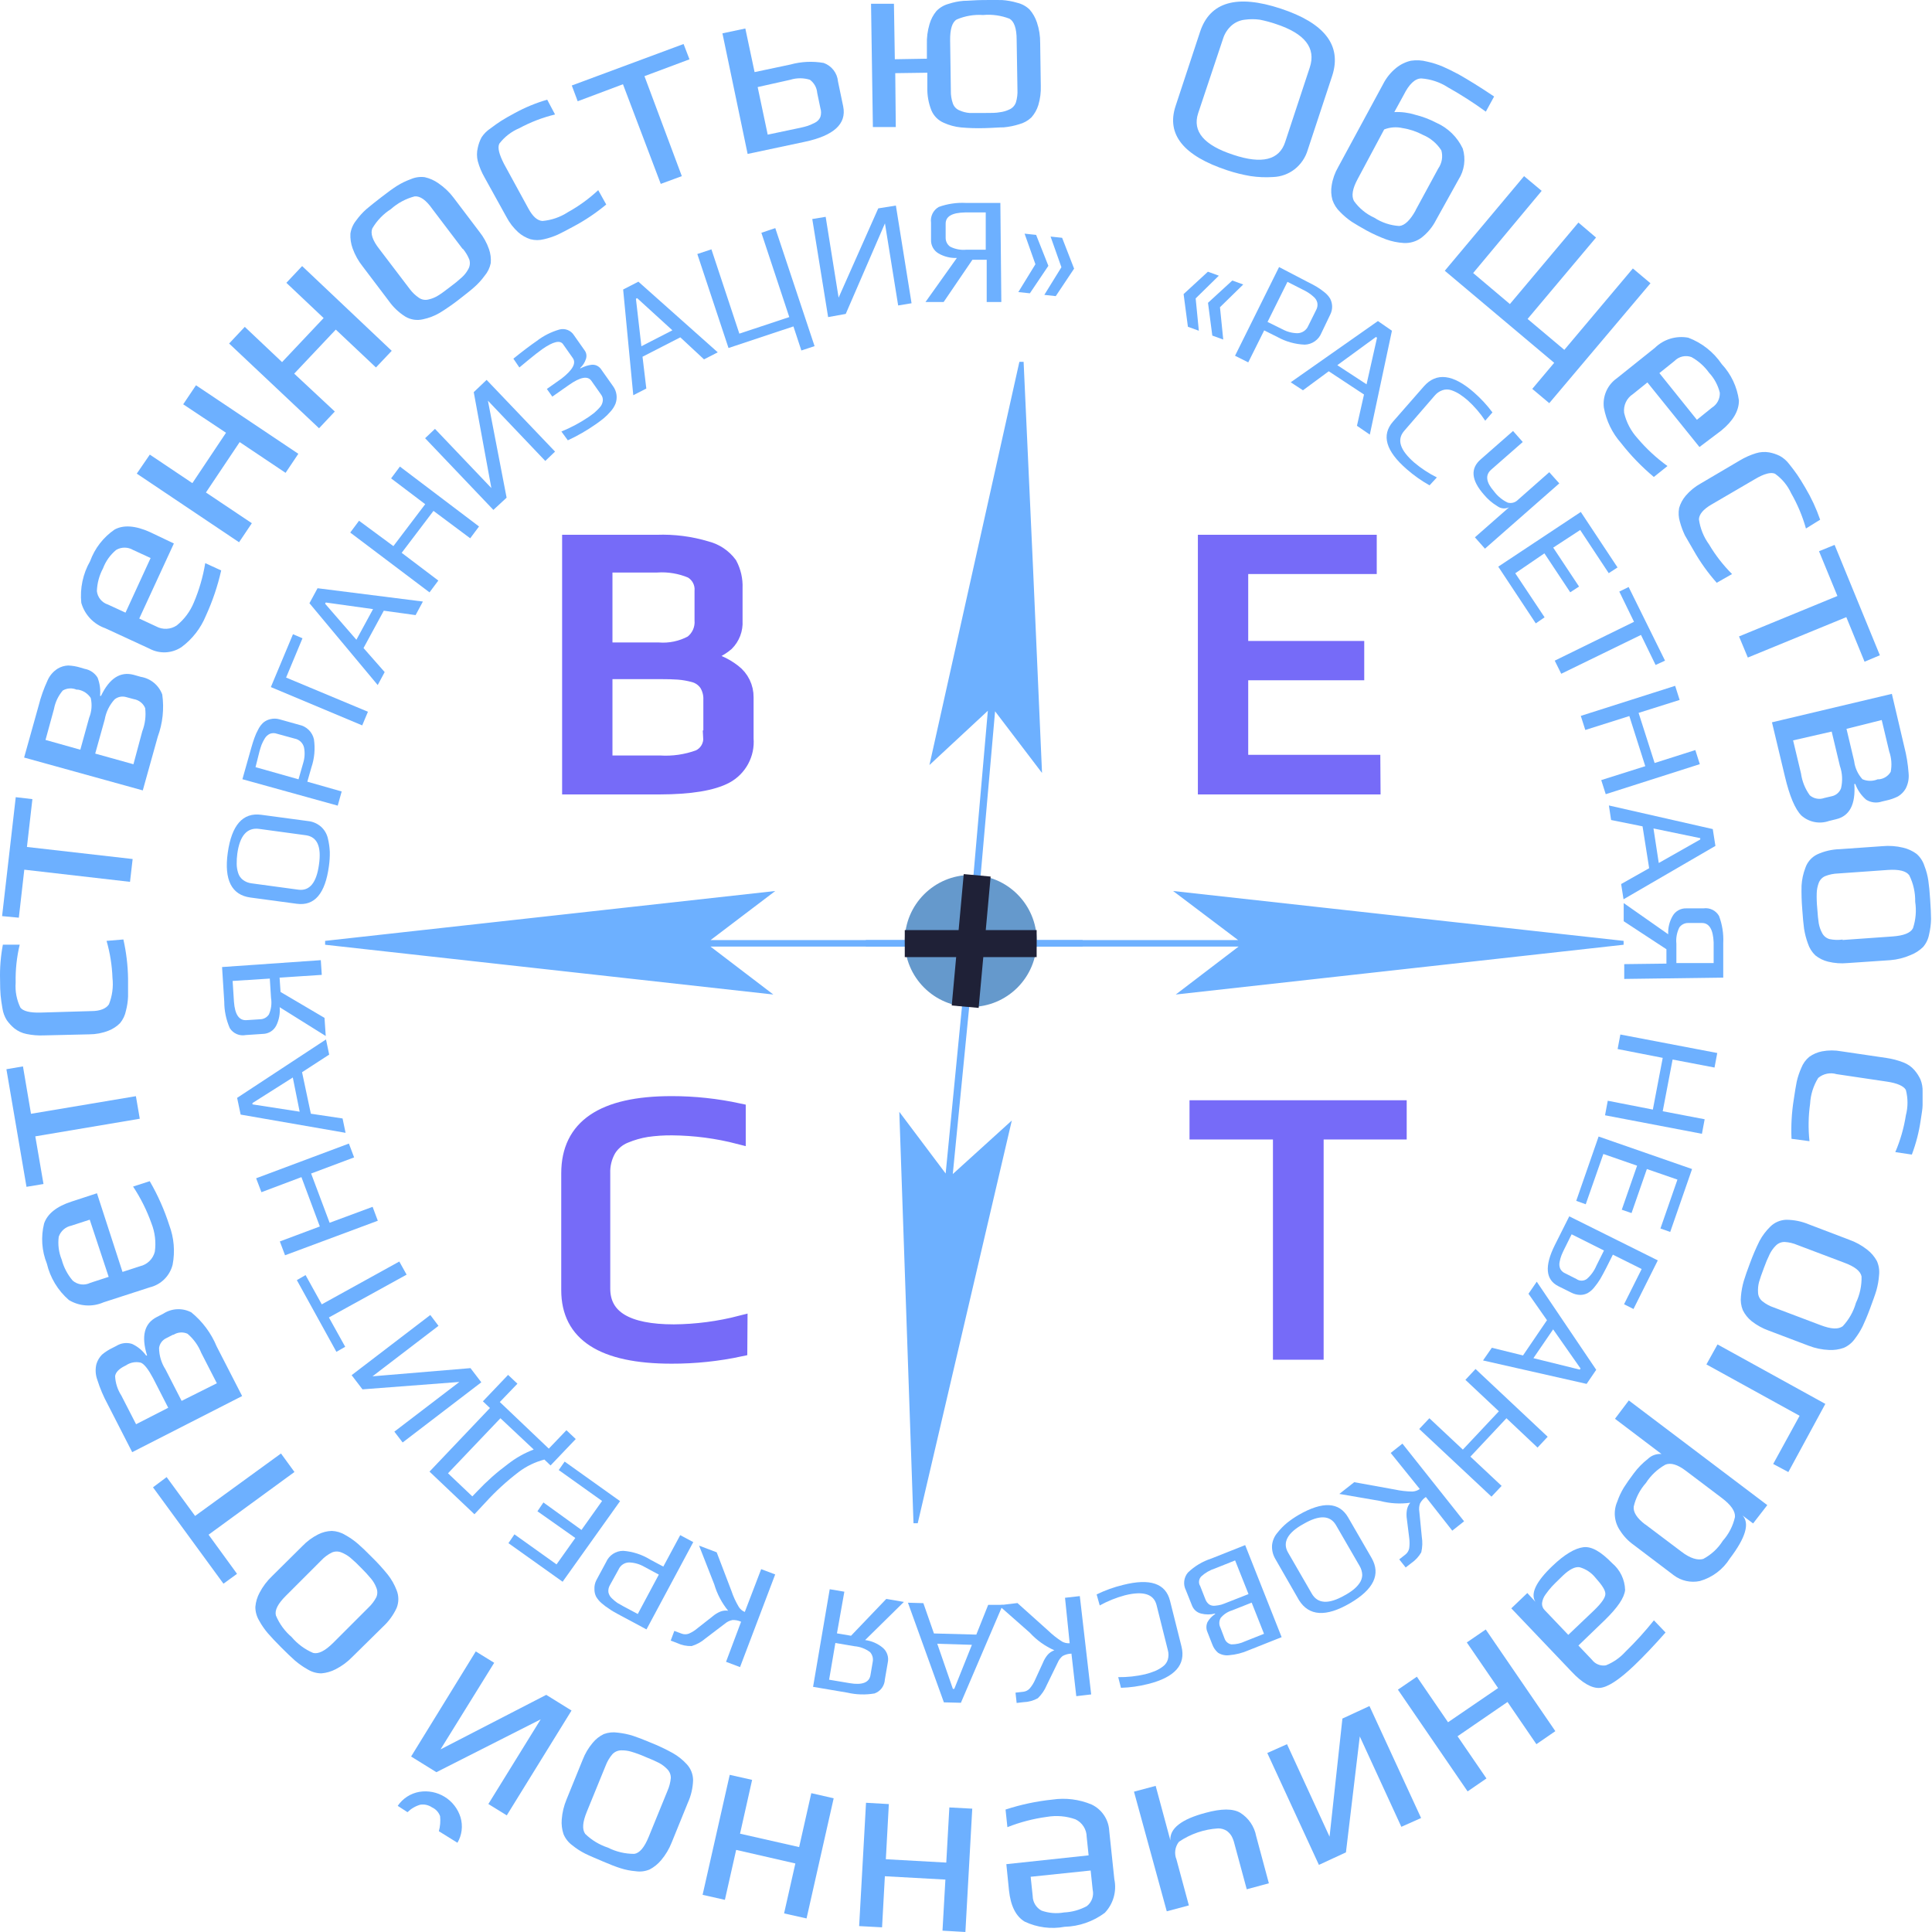<svg width="143" height="143" viewBox="0 0 143 143" fill="none" xmlns="http://www.w3.org/2000/svg">
<path d="M98.618 5.571L96.799 11.081C96.632 11.657 96.287 12.166 95.814 12.535C95.363 12.881 94.817 13.079 94.249 13.102C93.681 13.141 93.11 13.117 92.547 13.031C91.97 12.933 91.401 12.791 90.846 12.607C87.598 11.537 86.32 9.953 87.011 7.853L88.824 2.357C89.555 0.14 91.543 -0.434 94.79 0.635C98.037 1.705 99.313 3.35 98.618 5.571ZM95.123 10.514L96.948 4.985C97.418 3.55 96.581 2.481 94.438 1.777C94.048 1.644 93.649 1.537 93.245 1.457C92.879 1.408 92.509 1.408 92.143 1.457C91.785 1.495 91.446 1.641 91.171 1.874C90.863 2.143 90.637 2.493 90.519 2.885L88.681 8.388C88.246 9.727 89.115 10.751 91.289 11.459C93.395 12.163 94.686 11.85 95.123 10.514V10.514Z" fill="#6DB0FF"/>
<path d="M106.286 16.297C106.026 16.807 105.656 17.252 105.203 17.601C104.826 17.876 104.365 18.012 103.899 17.986C103.454 17.959 103.015 17.869 102.595 17.718C102.103 17.534 101.624 17.316 101.161 17.067C100.711 16.819 100.339 16.597 100.052 16.415C99.741 16.204 99.453 15.961 99.192 15.691C98.934 15.445 98.74 15.141 98.624 14.804C98.524 14.452 98.504 14.082 98.566 13.722C98.641 13.244 98.805 12.784 99.048 12.365L102.374 6.223C102.609 5.759 102.94 5.35 103.345 5.023C103.661 4.768 104.031 4.587 104.428 4.495C104.83 4.434 105.241 4.456 105.634 4.561C106.038 4.648 106.434 4.775 106.814 4.939C107.147 5.082 107.538 5.278 107.981 5.513C108.633 5.884 109.526 6.425 110.589 7.143L109.976 8.264C109.074 7.607 108.133 7.004 107.16 6.458C106.573 6.08 105.9 5.856 105.203 5.806C104.734 5.806 104.291 6.236 103.899 7.025L103.202 8.297C103.722 8.271 104.243 8.337 104.741 8.492C105.286 8.626 105.814 8.826 106.312 9.086C107.173 9.466 107.867 10.145 108.268 10.996C108.386 11.378 108.419 11.782 108.365 12.178C108.311 12.575 108.171 12.954 107.955 13.291L106.286 16.297ZM104.767 15.58L106.455 12.47C106.59 12.278 106.68 12.058 106.72 11.827C106.759 11.596 106.747 11.359 106.684 11.133C106.358 10.62 105.882 10.219 105.321 9.985C104.853 9.734 104.346 9.564 103.821 9.483C103.365 9.377 102.888 9.411 102.452 9.581L100.496 13.239C100.105 13.956 100.013 14.504 100.215 14.876C100.599 15.414 101.119 15.842 101.722 16.114C102.273 16.475 102.909 16.686 103.567 16.727C103.971 16.695 104.375 16.297 104.773 15.586L104.767 15.58Z" fill="#6DB0FF"/>
<path d="M115.036 26.854L106.938 20.04L112.806 13.037L114.11 14.126L109.038 20.209L111.757 22.505L116.829 16.473L118.133 17.582L113.067 23.607L115.786 25.895L120.859 19.87L122.163 20.966L114.671 29.84L113.413 28.784L115.036 26.854Z" fill="#6DB0FF"/>
<path d="M125.788 33.087L121.935 28.307L120.866 29.168C120.637 29.314 120.455 29.523 120.339 29.768C120.224 30.014 120.18 30.287 120.213 30.557C120.376 31.256 120.715 31.903 121.198 32.434C121.853 33.209 122.6 33.901 123.421 34.495L122.411 35.303C121.514 34.553 120.698 33.709 119.979 32.787C119.328 32.048 118.891 31.146 118.714 30.178C118.659 29.761 118.721 29.337 118.891 28.951C119.061 28.566 119.334 28.235 119.679 27.994L122.489 25.745C122.811 25.431 123.203 25.199 123.633 25.068C124.063 24.938 124.518 24.913 124.96 24.995C125.968 25.375 126.834 26.059 127.438 26.951C128.131 27.695 128.575 28.636 128.709 29.644C128.709 30.4 128.292 31.143 127.405 31.867L125.788 33.087ZM125.599 31.072L126.714 30.172C126.9 30.056 127.052 29.893 127.154 29.7C127.256 29.506 127.304 29.289 127.295 29.07C127.161 28.517 126.887 28.007 126.499 27.59C126.156 27.111 125.711 26.715 125.195 26.429C124.981 26.351 124.749 26.337 124.527 26.387C124.304 26.439 124.102 26.553 123.943 26.716L122.822 27.616L125.599 31.072Z" fill="#6DB0FF"/>
<path d="M127.066 43.135C126.416 42.404 125.846 41.606 125.364 40.755C125.084 40.279 124.875 39.901 124.712 39.627C124.558 39.304 124.434 38.968 124.341 38.623C124.24 38.293 124.22 37.944 124.282 37.605C124.376 37.272 124.541 36.963 124.765 36.699C125.078 36.33 125.455 36.02 125.88 35.786L128.768 34.084C129.143 33.859 129.543 33.679 129.961 33.55C130.282 33.449 130.622 33.427 130.952 33.484C131.224 33.535 131.487 33.623 131.735 33.745C132.008 33.896 132.245 34.102 132.432 34.352C132.667 34.645 132.863 34.906 133.026 35.141C133.189 35.375 133.384 35.695 133.626 36.106C134.071 36.853 134.438 37.644 134.721 38.466L133.671 39.118C133.415 38.207 133.047 37.331 132.576 36.51C132.311 35.93 131.897 35.431 131.376 35.062C131.063 34.932 130.574 35.062 129.903 35.46L126.642 37.364C126.069 37.703 125.769 38.062 125.749 38.433C125.841 39.108 126.099 39.748 126.499 40.298C126.972 41.097 127.544 41.833 128.201 42.489L127.066 43.135Z" fill="#6DB0FF"/>
<path d="M138.008 48.977L136.658 45.678L129.368 48.67L128.716 47.106L135.999 44.113L134.637 40.8L135.791 40.331L139.142 48.501L138.008 48.977Z" fill="#6DB0FF"/>
<path d="M135.901 60.636L135.373 60.766C135.029 60.886 134.66 60.913 134.302 60.843C133.945 60.773 133.612 60.609 133.339 60.368C132.863 59.892 132.459 58.927 132.113 57.473L131.155 53.463L140.029 51.357L140.948 55.269C141.114 55.91 141.221 56.565 141.268 57.225C141.31 57.624 141.233 58.025 141.046 58.38C140.91 58.613 140.717 58.808 140.485 58.947C140.206 59.087 139.91 59.19 139.605 59.253L139.298 59.325C139.106 59.391 138.902 59.413 138.7 59.391C138.498 59.368 138.304 59.301 138.131 59.195C137.766 58.882 137.487 58.48 137.323 58.028H137.251C137.355 59.532 136.905 60.401 135.901 60.636ZM135.028 59.064L135.614 58.927C135.762 58.891 135.898 58.819 136.012 58.718C136.126 58.616 136.213 58.489 136.266 58.347C136.397 57.798 136.368 57.223 136.182 56.691L135.575 54.148L132.719 54.8L133.306 57.258C133.388 57.84 133.612 58.393 133.958 58.869C134.103 58.993 134.279 59.076 134.467 59.11C134.654 59.145 134.848 59.129 135.028 59.064V59.064ZM138.979 57.682H139.083C139.26 57.663 139.43 57.603 139.579 57.507C139.729 57.41 139.854 57.281 139.944 57.128C140.041 56.625 140.003 56.105 139.833 55.621L139.279 53.294L136.671 53.946L137.238 56.332C137.297 56.833 137.512 57.302 137.851 57.675C138.029 57.753 138.22 57.793 138.414 57.794C138.608 57.795 138.8 57.757 138.979 57.682V57.682Z" fill="#6DB0FF"/>
<path d="M139.911 71.068L136.749 71.283C136.266 71.33 135.779 71.294 135.308 71.179C134.965 71.095 134.644 70.937 134.369 70.716C134.114 70.473 133.923 70.171 133.815 69.836C133.683 69.475 133.587 69.101 133.528 68.721C133.482 68.369 133.436 67.899 133.397 67.306C133.348 66.721 133.331 66.133 133.345 65.546C133.371 65.099 133.466 64.659 133.626 64.241C133.771 63.807 134.083 63.448 134.493 63.244C135.019 63.001 135.589 62.868 136.168 62.853L139.324 62.631C139.84 62.583 140.36 62.62 140.863 62.742C141.221 62.826 141.558 62.981 141.854 63.198C142.125 63.433 142.325 63.737 142.434 64.078C142.575 64.433 142.674 64.803 142.728 65.18C142.78 65.519 142.826 65.995 142.865 66.595C142.904 67.195 142.93 67.671 142.93 68.017C142.923 68.399 142.875 68.779 142.787 69.151C142.725 69.501 142.57 69.828 142.337 70.097C142.073 70.354 141.761 70.556 141.417 70.69C140.94 70.899 140.431 71.027 139.911 71.068V71.068ZM136.384 69.575L140.068 69.314C140.909 69.255 141.417 69.053 141.593 68.701C141.8 68.071 141.856 67.401 141.756 66.745C141.769 66.068 141.62 65.397 141.319 64.789C141.098 64.47 140.563 64.333 139.729 64.391L136.045 64.652C135.718 64.662 135.396 64.728 135.093 64.848C134.981 64.897 134.88 64.968 134.797 65.058C134.714 65.148 134.65 65.254 134.61 65.369C134.521 65.61 134.473 65.863 134.467 66.119C134.457 66.489 134.47 66.859 134.506 67.228C134.538 67.717 134.577 68.088 134.617 68.336C134.661 68.587 134.744 68.829 134.864 69.053C134.919 69.164 134.997 69.262 135.093 69.341C135.188 69.419 135.299 69.477 135.419 69.51C135.736 69.575 136.062 69.586 136.384 69.542V69.575Z" fill="#6DB0FF"/>
<path d="M132.602 84.291C132.558 83.312 132.615 82.331 132.771 81.363C132.85 80.822 132.921 80.392 132.987 80.059C133.067 79.71 133.18 79.37 133.326 79.042C133.45 78.722 133.654 78.439 133.919 78.221C134.201 78.019 134.524 77.881 134.864 77.816C135.338 77.727 135.825 77.727 136.299 77.816L139.618 78.305C140.051 78.367 140.475 78.478 140.883 78.638C141.197 78.756 141.477 78.951 141.698 79.205C141.881 79.415 142.032 79.65 142.148 79.903C142.263 80.191 142.316 80.499 142.304 80.809C142.304 81.181 142.304 81.513 142.304 81.794C142.304 82.074 142.232 82.446 142.161 82.928C142.036 83.793 141.817 84.641 141.509 85.458L140.283 85.275C140.656 84.405 140.919 83.492 141.065 82.556C141.227 81.939 141.227 81.29 141.065 80.672C140.902 80.379 140.413 80.17 139.67 80.059L135.94 79.505C135.708 79.435 135.461 79.424 135.224 79.473C134.986 79.522 134.764 79.629 134.578 79.785C134.22 80.362 134.014 81.019 133.978 81.696C133.848 82.614 133.832 83.545 133.932 84.467L132.602 84.291Z" fill="#6DB0FF"/>
<path d="M133.873 99.607L130.913 98.486C130.457 98.323 130.029 98.087 129.648 97.788C129.374 97.567 129.152 97.289 128.996 96.973C128.865 96.646 128.818 96.292 128.859 95.943C128.891 95.561 128.961 95.183 129.068 94.815C129.172 94.469 129.329 94.019 129.537 93.471C129.74 92.918 129.973 92.376 130.235 91.848C130.444 91.46 130.71 91.106 131.024 90.798C131.341 90.48 131.768 90.296 132.217 90.283C132.795 90.287 133.367 90.404 133.899 90.629L136.86 91.757C137.348 91.927 137.804 92.179 138.209 92.5C138.501 92.726 138.743 93.01 138.92 93.335C139.065 93.66 139.121 94.017 139.083 94.371C139.057 94.753 138.991 95.131 138.888 95.499C138.79 95.832 138.627 96.275 138.418 96.842C138.209 97.41 138.02 97.84 137.877 98.147C137.711 98.488 137.51 98.811 137.277 99.112C137.071 99.398 136.792 99.623 136.468 99.763C136.119 99.887 135.749 99.94 135.38 99.92C134.864 99.9 134.355 99.794 133.873 99.607ZM131.298 96.777L134.747 98.081C135.536 98.381 136.051 98.407 136.39 98.166C136.849 97.676 137.185 97.084 137.368 96.438C137.659 95.828 137.802 95.158 137.786 94.482C137.714 94.091 137.29 93.745 136.482 93.452L133.032 92.148C132.732 92.019 132.412 91.944 132.087 91.926C131.965 91.925 131.845 91.949 131.733 91.996C131.621 92.043 131.519 92.113 131.435 92.2C131.255 92.382 131.105 92.591 130.991 92.819C130.828 93.152 130.684 93.494 130.561 93.843C130.385 94.299 130.268 94.652 130.196 94.899C130.132 95.146 130.108 95.401 130.124 95.656C130.126 95.781 130.155 95.903 130.209 96.016C130.263 96.128 130.341 96.228 130.437 96.308C130.693 96.515 130.985 96.674 131.298 96.777V96.777Z" fill="#6DB0FF"/>
<path d="M131.245 108.358L133.201 104.791L126.303 100.99L127.125 99.51L135.105 103.911L132.367 108.957L131.245 108.358Z" fill="#6DB0FF"/>
<path d="M123.891 116.599L120.904 114.337C120.506 114.053 120.168 113.694 119.907 113.28C119.695 112.97 119.565 112.611 119.529 112.237C119.494 111.863 119.554 111.486 119.705 111.142C119.83 110.777 119.994 110.428 120.194 110.099C120.383 109.799 120.631 109.447 120.93 109.049C121.227 108.649 121.575 108.292 121.967 107.986C122.1 107.857 122.259 107.757 122.433 107.694C122.607 107.632 122.793 107.606 122.978 107.621L119.535 105.013L120.559 103.656L130.809 111.403L129.759 112.759L128.977 112.172C129.52 112.755 129.207 113.815 128.038 115.354C127.531 116.165 126.741 116.76 125.821 117.023C125.487 117.094 125.143 117.093 124.81 117.02C124.477 116.947 124.163 116.804 123.891 116.599ZM121.778 112.831L124.458 114.852C125.11 115.354 125.664 115.504 126.068 115.387C126.66 115.073 127.16 114.61 127.516 114.043C127.962 113.543 128.272 112.937 128.416 112.283C128.448 111.853 128.122 111.39 127.451 110.881L124.777 108.86C124.165 108.397 123.662 108.247 123.265 108.41C122.681 108.738 122.186 109.203 121.824 109.766C121.383 110.262 121.074 110.861 120.924 111.507C120.872 111.924 121.159 112.368 121.765 112.831H121.778Z" fill="#6DB0FF"/>
<path d="M111.861 119.045L113.047 117.91L113.647 118.562C113.262 117.962 113.68 117.076 114.912 115.902C115.818 115.035 116.581 114.598 117.194 114.52C117.807 114.441 118.498 114.852 119.326 115.7C119.618 115.945 119.854 116.249 120.019 116.591C120.184 116.934 120.275 117.308 120.285 117.689C120.22 118.275 119.724 118.993 118.785 119.912L116.829 121.796L117.827 122.846C117.945 123.004 118.104 123.126 118.287 123.2C118.469 123.274 118.669 123.295 118.863 123.263C119.417 123.041 119.912 122.696 120.311 122.253C121.061 121.524 121.765 120.749 122.417 119.932L123.278 120.831C122.45 121.77 121.68 122.585 120.95 123.283C119.841 124.339 118.996 124.889 118.414 124.933C117.833 124.978 117.109 124.574 116.327 123.733L111.861 119.045ZM114.338 119.182L116.079 121.007L117.977 119.201C118.537 118.66 118.824 118.256 118.824 117.975C118.824 117.695 118.577 117.323 118.088 116.776C117.787 116.401 117.377 116.129 116.914 116C116.581 115.948 116.171 116.156 115.688 116.613L115.447 116.847C115.212 117.076 115.016 117.265 114.866 117.428C114.698 117.614 114.541 117.81 114.397 118.015C114.254 118.205 114.164 118.43 114.136 118.667C114.13 118.762 114.145 118.858 114.18 118.947C114.215 119.036 114.269 119.116 114.338 119.182V119.182Z" fill="#6DB0FF"/>
<path d="M103.469 125.063L104.871 124.104L107.179 127.475L110.883 124.945L108.568 121.568L109.97 120.609L115.121 128.134L113.719 129.099L111.581 125.975L107.883 128.512L110.022 131.635L108.627 132.593L103.469 125.063Z" fill="#6DB0FF"/>
<path d="M99.361 127.202L101.363 126.276L105.184 134.563L103.723 135.215L100.646 128.525L99.622 137.106L97.621 138.032L93.8 129.751L95.26 129.099L98.409 135.945L99.361 127.202Z" fill="#6DB0FF"/>
<path d="M83.934 132.613L85.538 132.183L86.627 136.219C86.569 135.339 87.436 134.654 89.235 134.178C90.403 133.859 91.257 133.852 91.804 134.178C92.109 134.37 92.37 134.622 92.572 134.92C92.774 135.217 92.912 135.553 92.978 135.906L93.917 139.395L92.28 139.838L91.361 136.441C91.317 136.255 91.249 136.075 91.159 135.906C91.07 135.757 90.952 135.626 90.813 135.522C90.62 135.395 90.392 135.329 90.161 135.332C89.122 135.395 88.12 135.738 87.26 136.324C87.116 136.505 87.024 136.722 86.992 136.951C86.96 137.18 86.989 137.414 87.077 137.628L87.996 141.031L86.36 141.468L83.934 132.613Z" fill="#6DB0FF"/>
<path d="M74.486 137.979L80.576 137.327L80.433 135.965C80.431 135.691 80.353 135.424 80.206 135.194C80.06 134.963 79.851 134.778 79.605 134.661C78.928 134.419 78.2 134.357 77.492 134.478C76.489 134.612 75.505 134.868 74.564 135.241L74.427 133.937C75.552 133.569 76.713 133.322 77.89 133.2C78.874 133.053 79.88 133.18 80.798 133.565C81.172 133.743 81.491 134.019 81.72 134.363C81.95 134.707 82.082 135.108 82.102 135.521L82.48 139.101C82.572 139.542 82.555 139.998 82.431 140.431C82.307 140.863 82.08 141.26 81.769 141.585C80.908 142.226 79.87 142.586 78.796 142.615C77.796 142.802 76.762 142.667 75.842 142.231C75.19 141.839 74.806 141.07 74.682 139.922L74.486 137.979ZM76.286 138.912L76.436 140.333C76.438 140.555 76.5 140.773 76.614 140.963C76.729 141.154 76.892 141.31 77.088 141.416C77.623 141.606 78.198 141.653 78.757 141.553C79.348 141.526 79.926 141.365 80.446 141.083C80.625 140.943 80.761 140.754 80.837 140.539C80.913 140.325 80.927 140.092 80.876 139.87L80.726 138.449L76.286 138.912Z" fill="#6DB0FF"/>
<path d="M64.1 133.435L65.789 133.532L65.567 137.614L70.04 137.862L70.268 133.78L71.963 133.871L71.455 143L69.76 142.902L69.975 139.12L65.495 138.873L65.287 142.654L63.591 142.563L64.1 133.435Z" fill="#6DB0FF"/>
<path d="M54.012 131.368L55.669 131.74L54.775 135.723L59.15 136.715L60.05 132.724L61.706 133.102L59.698 141.996L58.035 141.624L58.87 137.927L54.488 136.923L53.654 140.62L52.004 140.249L54.012 131.368Z" fill="#6DB0FF"/>
<path d="M41.937 133.18L43.13 130.246C43.305 129.793 43.554 129.372 43.867 129.001C44.091 128.725 44.374 128.502 44.695 128.349C45.024 128.227 45.379 128.191 45.725 128.245C46.108 128.285 46.486 128.363 46.853 128.479C47.192 128.59 47.636 128.76 48.157 128.981C48.716 129.203 49.261 129.46 49.787 129.751C50.171 129.967 50.518 130.242 50.818 130.566C51.127 130.891 51.3 131.323 51.3 131.772C51.281 132.349 51.148 132.916 50.909 133.441L49.716 136.375C49.529 136.849 49.267 137.29 48.94 137.679C48.703 137.964 48.413 138.199 48.086 138.371C47.759 138.51 47.4 138.555 47.049 138.501C46.668 138.471 46.291 138.396 45.927 138.279C45.595 138.175 45.151 138.005 44.623 137.777C44.095 137.549 43.632 137.36 43.319 137.203C42.978 137.032 42.657 136.825 42.361 136.584C42.072 136.373 41.846 136.086 41.709 135.756C41.592 135.406 41.548 135.035 41.578 134.667C41.617 134.155 41.738 133.653 41.937 133.18V133.18ZM44.832 130.677L43.437 134.093C43.117 134.876 43.078 135.397 43.313 135.736C43.789 136.199 44.364 136.547 44.995 136.754C45.601 137.061 46.272 137.219 46.951 137.217C47.342 137.158 47.694 136.741 48.014 135.958L49.409 132.541C49.54 132.244 49.621 131.926 49.651 131.603C49.654 131.482 49.632 131.362 49.587 131.25C49.542 131.137 49.475 131.036 49.39 130.95C49.213 130.765 49.009 130.609 48.783 130.488C48.562 130.37 48.222 130.22 47.766 130.038C47.427 129.887 47.078 129.759 46.723 129.653C46.48 129.581 46.227 129.548 45.973 129.555C45.85 129.557 45.729 129.584 45.617 129.634C45.505 129.685 45.404 129.758 45.321 129.849C45.113 130.095 44.947 130.375 44.832 130.677V130.677Z" fill="#6DB0FF"/>
<path d="M29.438 133.663C29.622 133.391 29.859 133.159 30.134 132.981C30.41 132.803 30.718 132.682 31.042 132.626C31.691 132.52 32.357 132.652 32.917 132.998C33.477 133.344 33.892 133.882 34.087 134.51C34.18 134.823 34.208 135.152 34.169 135.476C34.129 135.801 34.024 136.113 33.858 136.395L32.483 135.541C32.582 135.178 32.613 134.8 32.574 134.426C32.522 134.283 32.443 134.151 32.34 134.039C32.237 133.927 32.112 133.837 31.974 133.774C31.72 133.601 31.41 133.531 31.107 133.578C30.75 133.681 30.425 133.872 30.162 134.132L29.438 133.663ZM40.431 125.447L42.302 126.608L37.51 134.367L36.147 133.526L40.02 127.26L32.3 131.172L30.429 130.011L35.215 122.233L36.578 123.074L32.607 129.483L40.431 125.447Z" fill="#6DB0FF"/>
<path d="M20.133 116.664L22.383 114.434C22.718 114.084 23.11 113.793 23.543 113.574C23.857 113.414 24.202 113.325 24.554 113.313C24.907 113.326 25.25 113.429 25.551 113.613C25.886 113.797 26.201 114.016 26.49 114.265C26.764 114.5 27.103 114.826 27.52 115.25C27.941 115.661 28.337 116.097 28.707 116.554C28.981 116.904 29.2 117.293 29.359 117.708C29.526 118.126 29.526 118.593 29.359 119.012C29.118 119.537 28.774 120.009 28.349 120.401L26.086 122.631C25.727 123.003 25.308 123.314 24.847 123.55C24.519 123.721 24.16 123.825 23.791 123.856C23.434 123.855 23.085 123.755 22.78 123.569C22.446 123.384 22.132 123.165 21.841 122.917C21.581 122.689 21.235 122.357 20.811 121.933C20.387 121.509 20.061 121.157 19.833 120.896C19.583 120.605 19.364 120.288 19.181 119.951C18.996 119.644 18.899 119.292 18.901 118.934C18.932 118.566 19.038 118.209 19.214 117.884C19.452 117.43 19.762 117.018 20.133 116.664V116.664ZM23.778 115.497L21.17 118.105C20.57 118.699 20.322 119.181 20.42 119.566C20.677 120.185 21.077 120.735 21.587 121.17C22.018 121.68 22.563 122.082 23.178 122.344C23.563 122.441 24.052 122.2 24.652 121.607L27.26 118.999C27.5 118.775 27.7 118.513 27.853 118.223C27.902 118.111 27.927 117.99 27.927 117.867C27.927 117.745 27.902 117.624 27.853 117.512C27.764 117.275 27.636 117.055 27.475 116.86C27.243 116.581 26.997 116.313 26.738 116.058C26.483 115.789 26.213 115.535 25.93 115.295C25.733 115.134 25.513 115.004 25.277 114.91C25.165 114.862 25.044 114.837 24.922 114.837C24.8 114.837 24.679 114.862 24.567 114.91C24.271 115.057 24.003 115.256 23.778 115.497V115.497Z" fill="#6DB0FF"/>
<path d="M12.334 109.329L14.44 112.205L20.798 107.582L21.795 108.951L15.438 113.594L17.544 116.489L16.54 117.219L11.324 110.086L12.334 109.329Z" fill="#6DB0FF"/>
<path d="M11.604 97.482L12.087 97.234C12.393 97.035 12.746 96.921 13.11 96.904C13.475 96.887 13.837 96.967 14.16 97.136C14.986 97.809 15.631 98.676 16.038 99.66L17.922 103.331L9.785 107.484L7.966 103.931C7.654 103.357 7.399 102.754 7.203 102.131C7.065 101.755 7.042 101.346 7.138 100.957C7.218 100.698 7.359 100.461 7.549 100.266C7.787 100.066 8.05 99.897 8.331 99.764L8.611 99.621C8.783 99.513 8.975 99.444 9.175 99.418C9.376 99.392 9.579 99.41 9.772 99.471C10.189 99.662 10.548 99.959 10.815 100.331H10.887C10.437 98.89 10.685 97.951 11.604 97.482ZM9.322 101.062L9.218 101.114C8.794 101.329 8.566 101.577 8.52 101.851C8.543 102.361 8.7 102.856 8.977 103.285L10.072 105.417L12.452 104.198L11.337 102.02C10.991 101.368 10.685 100.964 10.424 100.86C10.237 100.814 10.041 100.808 9.852 100.843C9.662 100.878 9.481 100.952 9.322 101.062V101.062ZM12.83 98.78L12.295 99.053C12.156 99.12 12.035 99.221 11.944 99.346C11.853 99.471 11.794 99.617 11.774 99.771C11.778 100.335 11.943 100.887 12.25 101.362L13.443 103.689L16.051 102.385L14.897 100.136C14.678 99.588 14.329 99.103 13.88 98.721C13.712 98.644 13.528 98.612 13.344 98.627C13.16 98.642 12.983 98.703 12.83 98.806V98.78Z" fill="#6DB0FF"/>
<path d="M7.177 88.321L9.067 94.143L10.371 93.72C10.634 93.658 10.875 93.525 11.067 93.335C11.26 93.145 11.396 92.906 11.46 92.644C11.559 91.931 11.471 91.206 11.206 90.538C10.865 89.582 10.41 88.671 9.85 87.825L11.082 87.427C11.682 88.459 12.167 89.552 12.53 90.688C12.88 91.62 12.965 92.631 12.777 93.609C12.675 94.015 12.464 94.386 12.166 94.682C11.869 94.977 11.496 95.186 11.089 95.284L7.666 96.393C7.255 96.573 6.808 96.651 6.36 96.621C5.913 96.592 5.48 96.455 5.097 96.223C4.284 95.517 3.713 94.572 3.467 93.524C3.089 92.581 3.018 91.543 3.264 90.557C3.512 89.84 4.184 89.299 5.286 88.94L7.177 88.321ZM6.642 90.277L5.279 90.72C5.065 90.763 4.866 90.861 4.702 91.006C4.539 91.15 4.416 91.335 4.347 91.542C4.272 92.117 4.349 92.701 4.568 93.237C4.72 93.806 4.996 94.334 5.377 94.782C5.553 94.937 5.771 95.035 6.003 95.066C6.235 95.096 6.471 95.056 6.681 94.952L8.044 94.509L6.642 90.277Z" fill="#6DB0FF"/>
<path d="M1.7 78.931L2.294 82.439L10.059 81.135L10.346 82.805L2.613 84.109L3.219 87.636L1.961 87.845L0.474 79.14L1.7 78.931Z" fill="#6DB0FF"/>
<path d="M9.133 69.536C9.349 70.493 9.465 71.469 9.479 72.45C9.479 73.004 9.479 73.435 9.479 73.754C9.465 74.111 9.413 74.465 9.322 74.811C9.255 75.148 9.105 75.464 8.885 75.73C8.641 75.975 8.348 76.166 8.025 76.291C7.574 76.467 7.094 76.557 6.61 76.558L3.265 76.636C2.828 76.656 2.389 76.621 1.961 76.532C1.632 76.466 1.324 76.323 1.061 76.115C0.849 75.938 0.66 75.734 0.5 75.508C0.336 75.244 0.228 74.949 0.181 74.641C0.116 74.269 0.07 73.95 0.044 73.663C0.018 73.376 0.005 73.024 0.005 72.528C-0.02 71.654 0.05 70.78 0.213 69.92H1.459C1.238 70.843 1.137 71.789 1.159 72.737C1.111 73.373 1.233 74.009 1.511 74.582C1.72 74.843 2.215 74.967 2.991 74.948L6.76 74.837C7.412 74.837 7.855 74.654 8.064 74.335C8.31 73.714 8.4 73.042 8.325 72.379C8.291 71.451 8.144 70.532 7.888 69.64L9.133 69.536Z" fill="#6DB0FF"/>
<path d="M2.398 59.149L1.994 62.689L9.818 63.582L9.623 65.271L1.798 64.371L1.394 67.925L0.155 67.808L1.166 59.005L2.398 59.149Z" fill="#6DB0FF"/>
<path d="M9.896 49.949L10.424 50.099C10.78 50.157 11.114 50.308 11.392 50.537C11.671 50.766 11.883 51.065 12.009 51.403C12.158 52.457 12.044 53.533 11.676 54.532L10.568 58.503L1.785 56.071L2.861 52.224C3.02 51.59 3.239 50.972 3.513 50.379C3.67 50.01 3.936 49.698 4.276 49.486C4.509 49.347 4.774 49.269 5.045 49.258C5.355 49.27 5.662 49.323 5.958 49.414L6.264 49.505C6.461 49.54 6.649 49.616 6.814 49.728C6.979 49.841 7.119 49.987 7.223 50.157C7.389 50.587 7.452 51.049 7.405 51.507H7.477C8.099 50.203 8.905 49.684 9.896 49.949ZM5.775 51.044H5.665C5.502 50.975 5.325 50.945 5.148 50.956C4.972 50.967 4.8 51.02 4.647 51.109C4.313 51.501 4.089 51.973 3.995 52.479L3.369 54.767L5.945 55.491L6.597 53.131C6.788 52.663 6.829 52.148 6.714 51.657C6.608 51.496 6.47 51.359 6.308 51.253C6.147 51.148 5.965 51.077 5.775 51.044V51.044ZM9.903 51.748L9.322 51.592C9.178 51.552 9.027 51.547 8.88 51.577C8.734 51.608 8.597 51.673 8.481 51.768C8.101 52.184 7.848 52.7 7.751 53.255L7.047 55.778L9.877 56.567L10.529 54.135C10.742 53.585 10.816 52.992 10.744 52.407C10.671 52.235 10.556 52.084 10.408 51.969C10.261 51.854 10.087 51.778 9.903 51.748Z" fill="#6DB0FF"/>
<path d="M12.87 40.227L10.307 45.782L11.553 46.362C11.79 46.492 12.059 46.554 12.329 46.541C12.599 46.529 12.861 46.442 13.085 46.291C13.643 45.839 14.078 45.253 14.35 44.589C14.745 43.656 15.027 42.68 15.191 41.681L16.371 42.222C16.111 43.378 15.731 44.503 15.236 45.58C14.859 46.501 14.237 47.302 13.437 47.895C13.087 48.129 12.68 48.263 12.259 48.283C11.838 48.302 11.421 48.206 11.05 48.005L7.79 46.499C7.366 46.351 6.983 46.103 6.674 45.777C6.366 45.45 6.14 45.054 6.017 44.621C5.908 43.55 6.136 42.472 6.669 41.537C7.013 40.587 7.647 39.768 8.481 39.196C9.134 38.838 10.014 38.897 11.09 39.379L12.87 40.227ZM11.148 41.303L9.844 40.703C9.655 40.592 9.44 40.534 9.222 40.534C9.003 40.534 8.788 40.592 8.599 40.703C8.162 41.065 7.827 41.534 7.627 42.065C7.347 42.586 7.191 43.163 7.171 43.754C7.197 43.98 7.287 44.194 7.432 44.37C7.577 44.546 7.769 44.676 7.986 44.745L9.29 45.345L11.148 41.303Z" fill="#6DB0FF"/>
<path d="M22.082 33.589L21.137 34.998L17.74 32.722L15.243 36.452L18.64 38.727L17.694 40.136L10.124 35.056L11.089 33.648L14.239 35.76L16.729 32.031L13.56 29.925L14.506 28.516L22.082 33.589Z" fill="#6DB0FF"/>
<path d="M28.994 25.967L27.827 27.199L24.854 24.395L21.776 27.656L24.782 30.459L23.615 31.698L16.958 25.426L18.118 24.193L20.877 26.802L23.954 23.541L21.196 20.933L22.363 19.694L28.994 25.967Z" fill="#6DB0FF"/>
<path d="M33.584 14.648L35.495 17.171C35.796 17.551 36.032 17.979 36.192 18.436C36.31 18.77 36.355 19.126 36.323 19.479C36.252 19.826 36.095 20.149 35.866 20.418C35.64 20.729 35.38 21.013 35.09 21.266C34.823 21.507 34.438 21.801 33.982 22.159C33.519 22.521 33.035 22.856 32.534 23.163C32.153 23.384 31.74 23.543 31.308 23.633C30.865 23.739 30.397 23.669 30.005 23.437C29.514 23.129 29.091 22.725 28.759 22.25L26.849 19.727C26.527 19.323 26.273 18.87 26.099 18.384C25.973 18.035 25.918 17.665 25.936 17.295C25.987 16.942 26.131 16.609 26.353 16.33C26.575 16.02 26.831 15.736 27.116 15.482C27.377 15.254 27.768 14.954 28.224 14.596C28.681 14.237 29.092 13.944 29.378 13.761C29.703 13.558 30.049 13.389 30.409 13.259C30.735 13.118 31.093 13.068 31.445 13.116C31.806 13.198 32.148 13.351 32.45 13.565C32.885 13.861 33.269 14.226 33.584 14.648V14.648ZM34.236 18.416L32.006 15.476C31.537 14.806 31.096 14.493 30.683 14.537C30.034 14.708 29.435 15.03 28.935 15.476C28.37 15.837 27.899 16.326 27.559 16.904C27.409 17.269 27.559 17.784 28.094 18.456L30.331 21.396C30.52 21.651 30.752 21.871 31.015 22.048C31.117 22.117 31.233 22.163 31.355 22.183C31.476 22.203 31.6 22.197 31.719 22.166C31.969 22.111 32.207 22.014 32.423 21.879C32.639 21.748 32.939 21.533 33.33 21.227C33.63 21.009 33.917 20.773 34.191 20.523C34.38 20.351 34.539 20.148 34.66 19.923C34.721 19.816 34.759 19.698 34.772 19.575C34.786 19.453 34.774 19.33 34.738 19.212C34.622 18.924 34.461 18.655 34.262 18.416H34.236Z" fill="#6DB0FF"/>
<path d="M44.871 15.137C44.116 15.764 43.299 16.313 42.432 16.773C41.95 17.034 41.565 17.236 41.285 17.367C40.958 17.513 40.617 17.627 40.267 17.706C39.936 17.794 39.588 17.794 39.257 17.706C38.928 17.599 38.623 17.426 38.364 17.197C38.005 16.872 37.706 16.486 37.483 16.056L35.866 13.135C35.648 12.756 35.479 12.351 35.364 11.929C35.284 11.603 35.284 11.263 35.364 10.938C35.42 10.667 35.514 10.406 35.645 10.162C35.816 9.903 36.038 9.681 36.297 9.51C36.59 9.288 36.864 9.093 37.099 8.943C37.333 8.793 37.666 8.604 38.09 8.375C38.855 7.955 39.664 7.621 40.502 7.378L41.083 8.473C40.16 8.697 39.27 9.039 38.435 9.49C37.85 9.736 37.339 10.132 36.955 10.638C36.812 10.944 36.955 11.44 37.301 12.124L39.107 15.43C39.426 16.017 39.759 16.324 40.144 16.356C40.818 16.298 41.468 16.074 42.035 15.704C42.846 15.255 43.6 14.708 44.278 14.074L44.871 15.137Z" fill="#6DB0FF"/>
<path d="M51.033 4.391L47.701 5.637L50.466 13.037L48.907 13.611L46.11 6.236L42.759 7.495L42.322 6.328L50.596 3.257L51.033 4.391Z" fill="#6DB0FF"/>
<path d="M59.542 10.501L55.337 11.394L53.472 2.468L55.167 2.109L55.852 5.337L58.505 4.776C59.306 4.556 60.145 4.516 60.964 4.659C61.254 4.761 61.509 4.946 61.697 5.19C61.886 5.434 62 5.727 62.026 6.034L62.411 7.88C62.672 9.171 61.715 10.044 59.542 10.501ZM60.722 8.004L60.487 6.875C60.472 6.684 60.416 6.498 60.323 6.331C60.229 6.163 60.101 6.018 59.946 5.904C59.475 5.757 58.97 5.757 58.499 5.904L56.08 6.445L56.823 9.966L59.236 9.458C59.457 9.412 59.64 9.36 59.79 9.314C59.968 9.249 60.142 9.173 60.312 9.086C60.497 8.998 60.643 8.845 60.722 8.656C60.789 8.443 60.789 8.216 60.722 8.004V8.004Z" fill="#6DB0FF"/>
<path d="M66.303 9.405H64.608L64.471 0.277H66.166L66.232 4.385L68.605 4.345V3.309C68.587 2.793 68.653 2.278 68.801 1.783C68.903 1.427 69.078 1.096 69.316 0.811C69.564 0.556 69.878 0.374 70.222 0.283C70.577 0.166 70.945 0.092 71.317 0.062C71.663 0.062 72.139 0.009 72.739 0.003C73.339 -0.004 73.815 0.003 74.16 0.003C74.543 0.028 74.921 0.095 75.288 0.205C75.635 0.286 75.953 0.459 76.208 0.707C76.45 0.985 76.634 1.309 76.749 1.659C76.915 2.15 76.996 2.666 76.99 3.185L77.036 6.347C77.054 6.832 76.993 7.317 76.853 7.782C76.749 8.119 76.573 8.431 76.338 8.694C76.083 8.936 75.772 9.109 75.432 9.197C75.065 9.313 74.687 9.39 74.304 9.425C73.945 9.425 73.476 9.47 72.882 9.483C72.295 9.501 71.707 9.484 71.122 9.431C70.682 9.387 70.252 9.27 69.85 9.086C69.438 8.909 69.111 8.58 68.938 8.166C68.725 7.629 68.623 7.055 68.638 6.478V5.382L66.264 5.415L66.303 9.405ZM75.308 6.634L75.249 2.937C75.249 2.096 75.06 1.581 74.721 1.385C74.099 1.144 73.43 1.05 72.765 1.111C72.096 1.065 71.425 1.179 70.809 1.444C70.47 1.646 70.313 2.174 70.326 3.015L70.379 6.706C70.37 7.032 70.421 7.357 70.529 7.664C70.57 7.78 70.635 7.885 70.721 7.973C70.806 8.061 70.91 8.129 71.024 8.173C71.257 8.277 71.506 8.341 71.761 8.362C72.009 8.362 72.38 8.362 72.869 8.362C73.358 8.362 73.73 8.362 73.984 8.31C74.238 8.282 74.485 8.211 74.715 8.101C74.827 8.051 74.928 7.978 75.011 7.887C75.094 7.797 75.157 7.69 75.197 7.573C75.287 7.269 75.325 6.951 75.308 6.634V6.634Z" fill="#6DB0FF"/>
<path d="M88.734 24.48L87.925 24.186L87.606 21.767L89.405 20.111L90.214 20.405L88.499 22.087L88.734 24.48ZM90.54 25.132L89.731 24.839L89.412 22.413L91.211 20.763L92.02 21.057L90.298 22.739L90.54 25.132Z" fill="#6DB0FF"/>
<path d="M98.462 23.28L97.809 24.643C97.71 24.892 97.539 25.107 97.319 25.261C97.099 25.415 96.839 25.502 96.571 25.51C95.862 25.481 95.17 25.287 94.549 24.943L93.571 24.454L92.391 26.821L91.413 26.332L94.673 19.766L96.773 20.861C97.04 20.992 97.268 21.116 97.457 21.226C97.658 21.347 97.85 21.482 98.031 21.631C98.201 21.762 98.344 21.923 98.455 22.107C98.541 22.274 98.59 22.459 98.599 22.648C98.608 22.867 98.561 23.085 98.462 23.28V23.28ZM96.832 24.121L97.425 22.928C97.51 22.768 97.538 22.584 97.503 22.407C97.462 22.232 97.363 22.076 97.223 21.963C97.101 21.848 96.967 21.745 96.825 21.657C96.686 21.57 96.543 21.491 96.395 21.422L95.293 20.861L93.819 23.828L94.941 24.382C95.28 24.563 95.658 24.66 96.043 24.663C96.212 24.657 96.376 24.604 96.516 24.508C96.656 24.412 96.766 24.278 96.832 24.121V24.121Z" fill="#6DB0FF"/>
<path d="M101.389 32.168L100.437 31.516L100.959 29.201L98.35 27.48L96.44 28.888L95.534 28.295L101.989 23.763L103.026 24.48L101.389 32.168ZM101.148 28.445L101.924 24.995L101.839 24.943L98.983 27.03L101.148 28.445Z" fill="#6DB0FF"/>
<path d="M105.81 35.923C105.208 35.585 104.642 35.185 104.122 34.73C102.57 33.383 102.231 32.209 103.104 31.209L105.387 28.601C106.312 27.545 107.545 27.688 109.097 29.045C109.604 29.488 110.064 29.984 110.466 30.525L109.931 31.138C109.561 30.581 109.123 30.073 108.627 29.625C108.436 29.458 108.234 29.306 108.021 29.168C107.833 29.048 107.632 28.952 107.421 28.881C107.21 28.809 106.98 28.809 106.769 28.881C106.539 28.961 106.335 29.103 106.182 29.292L103.926 31.901C103.372 32.553 103.626 33.315 104.676 34.235C105.188 34.668 105.751 35.038 106.352 35.337L105.81 35.923Z" fill="#6DB0FF"/>
<path d="M111.991 31.9L112.709 32.715L110.374 34.762C109.918 35.16 109.99 35.695 110.576 36.36C110.841 36.72 111.19 37.009 111.594 37.201C111.725 37.238 111.863 37.24 111.995 37.205C112.127 37.171 112.247 37.102 112.343 37.005L114.671 34.951L115.414 35.779L109.911 40.611L109.168 39.77L111.698 37.547C111.559 37.615 111.403 37.643 111.249 37.628C111.095 37.613 110.948 37.556 110.824 37.462C110.445 37.233 110.108 36.942 109.827 36.601C108.892 35.536 108.818 34.667 109.605 33.993L111.991 31.9Z" fill="#6DB0FF"/>
<path d="M113.673 46.141L110.896 41.942L117.005 37.893L119.724 42L119.072 42.424L116.96 39.229L114.964 40.533L116.875 43.415L116.223 43.839L114.312 40.957L112.154 42.431L114.325 45.691L113.673 46.141Z" fill="#6DB0FF"/>
<path d="M122.541 49.218L121.459 46.995L115.558 49.87L115.076 48.899L120.944 46.023L119.855 43.787L120.546 43.448L123.239 48.899L122.541 49.218Z" fill="#6DB0FF"/>
<path d="M118.851 58.783L118.518 57.74L121.778 56.71L120.598 53L117.338 54.03L117.005 52.987L123.989 50.763L124.321 51.807L121.283 52.765L122.469 56.475L125.482 55.517L125.814 56.56L118.851 58.783Z" fill="#6DB0FF"/>
<path d="M120.168 66.562L119.992 65.434L122.065 64.261L121.576 61.164L119.248 60.694L119.085 59.618L126.773 61.366L126.969 62.611L120.168 66.562ZM122.776 63.876L125.847 62.135V62.037L122.385 61.32L122.776 63.876Z" fill="#6DB0FF"/>
<path d="M120.181 68.186V66.843L123.474 69.151C123.451 68.679 123.564 68.211 123.8 67.802C123.901 67.623 124.049 67.475 124.229 67.376C124.408 67.275 124.612 67.227 124.817 67.234H126.082C126.308 67.2 126.54 67.236 126.746 67.336C126.952 67.436 127.123 67.596 127.236 67.795C127.476 68.432 127.582 69.111 127.549 69.79V72.359L120.22 72.457V71.362L123.343 71.323V70.26L120.181 68.186ZM125.964 68.317H124.954C124.827 68.314 124.701 68.343 124.588 68.4C124.474 68.457 124.376 68.54 124.302 68.643C124.114 69.015 124.037 69.434 124.08 69.849V71.283H126.838V69.745C126.799 68.78 126.499 68.31 125.964 68.317Z" fill="#6DB0FF"/>
<path d="M118.799 82.55L119.001 81.474L122.339 82.126L123.069 78.299L119.731 77.647L119.933 76.571L127.105 77.94L126.903 79.016L123.8 78.423L123.069 82.25L126.173 82.844L125.971 83.919L118.799 82.55Z" fill="#6DB0FF"/>
<path d="M116.667 88.882L118.323 84.122L125.241 86.528L123.624 91.183L122.9 90.929L124.158 87.31L121.896 86.528L120.761 89.788L120.038 89.54L121.172 86.28L118.675 85.413L117.371 89.136L116.667 88.882Z" fill="#6DB0FF"/>
<path d="M116.314 95.682L115.343 95.199C114.4 94.725 114.31 93.717 115.075 92.174L116.151 90.029L122.704 93.289L120.905 96.888L120.207 96.536L121.511 93.928L119.379 92.865L118.89 93.843C118.72 94.169 118.577 94.443 118.446 94.665C118.314 94.882 118.166 95.089 118.003 95.284C117.867 95.458 117.699 95.604 117.508 95.714C117.338 95.802 117.15 95.846 116.96 95.845C116.735 95.839 116.515 95.784 116.314 95.682ZM115.864 94.254L116.679 94.665C116.791 94.746 116.926 94.79 117.064 94.79C117.202 94.79 117.337 94.746 117.449 94.665C117.759 94.396 118.002 94.059 118.16 93.68L118.72 92.558L116.327 91.359L115.78 92.461C115.695 92.637 115.623 92.787 115.578 92.904C115.516 93.06 115.471 93.222 115.441 93.386C115.398 93.563 115.414 93.748 115.486 93.915C115.568 94.069 115.702 94.189 115.864 94.254Z" fill="#6DB0FF"/>
<path d="M109.768 100.696L110.42 99.757L112.728 100.325L114.502 97.717L113.133 95.76L113.745 94.867L118.147 101.388L117.436 102.431L109.768 100.696ZM113.498 100.527L116.927 101.374L116.986 101.29L114.958 98.395L113.498 100.527Z" fill="#6DB0FF"/>
<path d="M105.047 105.769L105.797 104.973L108.275 107.295L110.941 104.458L108.464 102.131L109.214 101.329L114.554 106.343L113.804 107.145L111.502 104.973L108.835 107.816L111.144 109.981L110.394 110.777L105.047 105.769Z" fill="#6DB0FF"/>
<path d="M102.935 107.543L103.802 106.852L108.366 112.602L107.492 113.294L105.536 110.803C105.355 110.923 105.207 111.087 105.106 111.279C105.037 111.473 105.019 111.682 105.054 111.885L105.236 113.744C105.298 114.127 105.285 114.519 105.197 114.898C105.012 115.221 104.755 115.497 104.447 115.706L104.043 116.019L103.567 115.419L104.024 115.061C104.168 114.946 104.267 114.785 104.304 114.604C104.34 114.345 104.34 114.081 104.304 113.822L104.134 112.459C104.096 112.228 104.096 111.992 104.134 111.761C104.169 111.565 104.254 111.38 104.382 111.227C103.64 111.331 102.884 111.286 102.159 111.096L99.133 110.575L100.235 109.707L103.235 110.249C103.663 110.342 104.1 110.392 104.539 110.399C104.736 110.389 104.926 110.324 105.086 110.21L102.935 107.543Z" fill="#6DB0FF"/>
<path d="M96.147 118.438L94.406 115.406C94.219 115.098 94.131 114.741 94.152 114.382C94.184 114.038 94.323 113.712 94.549 113.45C94.759 113.182 94.998 112.937 95.26 112.72C95.534 112.5 95.824 112.302 96.127 112.126C97.907 111.103 99.12 111.168 99.785 112.315L101.52 115.315C102.215 116.527 101.678 117.647 99.909 118.673C98.14 119.699 96.886 119.62 96.147 118.438ZM95.332 114.904L97.079 117.929C97.514 118.712 98.327 118.764 99.518 118.086C99.748 117.964 99.966 117.823 100.17 117.662C100.345 117.524 100.499 117.362 100.626 117.18C100.751 117.004 100.821 116.795 100.829 116.58C100.822 116.338 100.752 116.102 100.626 115.895L98.879 112.876C98.444 112.146 97.644 112.12 96.48 112.798C95.286 113.45 94.915 114.174 95.332 114.904V114.904Z" fill="#6DB0FF"/>
<path d="M88.231 118.842L87.775 117.701C87.668 117.493 87.626 117.259 87.653 117.027C87.68 116.795 87.774 116.576 87.924 116.397C88.414 115.925 89.005 115.57 89.652 115.36L92.163 114.363L94.862 121.177L92.43 122.142C91.969 122.346 91.478 122.471 90.976 122.513C90.689 122.55 90.399 122.485 90.154 122.331C89.963 122.166 89.817 121.955 89.731 121.718L89.372 120.805C89.321 120.689 89.294 120.563 89.294 120.436C89.294 120.31 89.321 120.184 89.372 120.068C89.508 119.824 89.703 119.618 89.939 119.468V119.429C89.597 119.518 89.238 119.518 88.896 119.429C88.746 119.392 88.608 119.319 88.492 119.217C88.376 119.114 88.287 118.986 88.231 118.842ZM88.811 117.336L89.216 118.366C89.271 118.522 89.371 118.658 89.502 118.757C89.633 118.838 89.787 118.871 89.939 118.849C90.093 118.836 90.246 118.81 90.396 118.771C90.52 118.731 90.696 118.666 90.917 118.575L92.41 117.988L91.419 115.497L89.933 116.091C89.556 116.211 89.209 116.411 88.916 116.678C88.829 116.766 88.772 116.88 88.753 117.003C88.734 117.126 88.755 117.251 88.811 117.362V117.336ZM90.337 120.485L90.637 121.274C90.674 121.386 90.74 121.485 90.828 121.562C90.916 121.639 91.024 121.69 91.139 121.711C91.486 121.715 91.83 121.639 92.143 121.49L93.558 120.929L92.645 118.621L91.198 119.194C90.866 119.293 90.57 119.488 90.35 119.755C90.286 119.866 90.252 119.991 90.249 120.119C90.247 120.246 90.277 120.372 90.337 120.485Z" fill="#6DB0FF"/>
<path d="M81.169 118.014C81.794 117.71 82.45 117.473 83.126 117.31C85.121 116.806 86.279 117.197 86.601 118.484L87.448 121.861C87.788 123.218 86.96 124.15 84.971 124.645C84.316 124.812 83.645 124.906 82.969 124.926L82.767 124.137C83.438 124.145 84.108 124.073 84.762 123.922C85.008 123.86 85.25 123.782 85.486 123.687C85.692 123.6 85.887 123.489 86.066 123.354C86.243 123.227 86.373 123.047 86.438 122.839C86.504 122.607 86.504 122.361 86.438 122.129L85.603 118.797C85.395 117.982 84.619 117.74 83.256 118.08C82.609 118.254 81.985 118.506 81.398 118.829L81.169 118.014Z" fill="#6DB0FF"/>
<path d="M78.829 118.262L79.924 118.138L80.765 125.415L79.663 125.545L79.305 122.396C79.076 122.402 78.853 122.462 78.653 122.572C78.492 122.702 78.367 122.87 78.288 123.061L77.472 124.736C77.322 125.097 77.1 125.422 76.82 125.695C76.495 125.877 76.13 125.977 75.758 125.988L75.249 126.047L75.164 125.284L75.738 125.219C75.921 125.199 76.09 125.113 76.214 124.978C76.381 124.782 76.518 124.562 76.618 124.326L77.192 123.074C77.278 122.856 77.4 122.653 77.551 122.474C77.684 122.326 77.852 122.214 78.04 122.148C77.35 121.844 76.73 121.4 76.221 120.844L73.919 118.816L75.308 118.653L77.577 120.687C77.892 120.992 78.238 121.265 78.607 121.502C78.78 121.598 78.977 121.641 79.174 121.626L78.829 118.262Z" fill="#6DB0FF"/>
<path d="M67.203 118.627L68.344 118.66L69.127 120.903L72.263 120.988L73.143 118.784H74.225L71.122 126.034L69.863 126.002L67.203 118.627ZM69.374 121.666L70.528 125.004H70.633L71.937 121.744L69.374 121.666Z" fill="#6DB0FF"/>
<path d="M65.599 118.347L66.903 118.568L64.034 121.392C64.514 121.453 64.967 121.65 65.338 121.959C65.495 122.091 65.612 122.264 65.677 122.458C65.743 122.652 65.754 122.861 65.71 123.061L65.495 124.306C65.485 124.535 65.407 124.756 65.272 124.941C65.136 125.125 64.948 125.265 64.732 125.343C64.063 125.458 63.378 125.438 62.717 125.284L60.181 124.854L61.413 117.629L62.496 117.812L61.948 120.896L62.991 121.072L65.599 118.347ZM64.426 124.006L64.595 123.009C64.621 122.881 64.617 122.749 64.583 122.624C64.549 122.498 64.486 122.382 64.4 122.285C64.064 122.033 63.664 121.882 63.245 121.848L61.831 121.607L61.368 124.326L62.88 124.58C63.819 124.743 64.328 124.534 64.426 124.006Z" fill="#6DB0FF"/>
<path d="M56.34 116.143L57.377 116.534L54.775 123.393L53.739 123.002L54.853 120.035C54.65 119.941 54.426 119.898 54.202 119.912C53.999 119.953 53.811 120.045 53.654 120.179L52.213 121.274C51.917 121.531 51.57 121.722 51.196 121.835C50.825 121.848 50.456 121.772 50.12 121.613L49.644 121.431L49.911 120.714L50.452 120.916C50.625 120.981 50.815 120.981 50.987 120.916C51.224 120.813 51.444 120.675 51.639 120.505L52.721 119.657C52.898 119.502 53.098 119.376 53.315 119.286C53.499 119.213 53.699 119.191 53.895 119.22C53.425 118.643 53.075 117.978 52.865 117.264L51.743 114.402L53.047 114.897L54.136 117.747C54.274 118.163 54.458 118.564 54.684 118.94C54.789 119.107 54.944 119.238 55.127 119.312L56.34 116.143Z" fill="#6DB0FF"/>
<path d="M44.141 116.958L44.865 115.615C44.972 115.369 45.149 115.159 45.374 115.012C45.599 114.865 45.861 114.787 46.13 114.787C46.84 114.841 47.526 115.065 48.132 115.439L49.096 115.954L50.348 113.626L51.313 114.141L47.851 120.603L45.745 119.475C45.478 119.331 45.25 119.201 45.093 119.083C44.895 118.959 44.708 118.82 44.532 118.666C44.369 118.528 44.23 118.362 44.121 118.177C44.038 118.007 43.995 117.819 43.998 117.629C43.985 117.397 44.034 117.165 44.141 116.958V116.958ZM45.784 116.169L45.132 117.349C45.045 117.506 45.01 117.686 45.034 117.864C45.074 118.042 45.17 118.202 45.308 118.321C45.428 118.436 45.557 118.543 45.693 118.64L46.117 118.881L47.206 119.462L48.764 116.547L47.662 115.954C47.327 115.764 46.951 115.659 46.567 115.647C46.4 115.649 46.237 115.699 46.098 115.792C45.959 115.884 45.85 116.015 45.784 116.169Z" fill="#6DB0FF"/>
<path d="M41.793 108.182L45.895 111.109L41.643 117.075L37.633 114.219L38.077 113.567L41.193 115.791L42.582 113.835L39.779 111.859L40.222 111.207L43.039 113.241L44.564 111.096L41.356 108.808L41.793 108.182Z" fill="#6DB0FF"/>
<path d="M35.117 112.08L31.791 108.924L36.264 104.217L35.743 103.721L37.607 101.765L38.298 102.417L36.995 103.773L40.62 107.223L41.924 105.86L42.615 106.512L40.75 108.468L40.294 108.031C39.61 108.21 38.968 108.52 38.403 108.944C37.512 109.622 36.685 110.379 35.932 111.207L35.117 112.08ZM33.16 109.048L34.96 110.757L35.319 110.385C36.013 109.647 36.773 108.972 37.588 108.37C38.169 107.915 38.815 107.55 39.505 107.288L37.04 104.973L33.16 109.048Z" fill="#6DB0FF"/>
<path d="M34.823 101.264L35.625 102.313L29.802 106.767L29.189 105.965L34.001 102.287L26.829 102.835L26.027 101.785L31.849 97.332L32.456 98.134L27.572 101.87L34.823 101.264Z" fill="#6DB0FF"/>
<path d="M22.617 94.378L23.817 96.543L29.555 93.374L30.096 94.345L24.345 97.514L25.551 99.685L24.899 100.057L21.971 94.75L22.617 94.378Z" fill="#6DB0FF"/>
<path d="M25.825 84.643L26.21 85.667L23.028 86.86L24.397 90.505L27.579 89.325L27.964 90.355L21.098 92.911L20.713 91.887L23.673 90.779L22.311 87.127L19.35 88.242L18.959 87.212L25.825 84.643Z" fill="#6DB0FF"/>
<path d="M24.13 76.936L24.365 78.058L22.357 79.362L23.009 82.433L25.356 82.785L25.578 83.848L17.812 82.498L17.551 81.26L24.13 76.936ZM21.672 79.753L18.686 81.644V81.742L22.18 82.283L21.672 79.753Z" fill="#6DB0FF"/>
<path d="M24.019 75.339L24.11 76.682L20.7 74.55C20.743 75.019 20.655 75.491 20.445 75.913C20.352 76.094 20.212 76.247 20.038 76.355C19.865 76.463 19.665 76.522 19.461 76.526L18.196 76.61C17.97 76.655 17.736 76.631 17.524 76.54C17.312 76.449 17.133 76.296 17.009 76.102C16.739 75.485 16.599 74.819 16.599 74.146L16.436 71.577L23.745 71.068L23.817 72.157L20.693 72.359L20.765 73.422L24.019 75.339ZM18.235 75.508L19.252 75.443C19.382 75.441 19.509 75.407 19.623 75.345C19.736 75.282 19.833 75.193 19.904 75.085C20.074 74.702 20.128 74.278 20.061 73.865L19.97 72.431L17.218 72.607L17.316 74.139C17.387 75.091 17.687 75.548 18.261 75.508H18.235Z" fill="#6DB0FF"/>
<path d="M19.344 60.309L22.794 60.772C23.151 60.807 23.488 60.953 23.759 61.189C24.013 61.417 24.19 61.717 24.267 62.05C24.349 62.381 24.397 62.72 24.411 63.06C24.417 63.412 24.395 63.763 24.345 64.11C24.072 66.145 23.283 67.07 21.965 66.894L18.529 66.431C17.147 66.242 16.573 65.127 16.86 63.106C17.147 61.085 17.962 60.12 19.344 60.309ZM22.637 61.822L19.181 61.352C18.288 61.235 17.747 61.848 17.564 63.191C17.531 63.442 17.516 63.694 17.519 63.947C17.521 64.169 17.556 64.388 17.623 64.599C17.682 64.806 17.805 64.989 17.975 65.121C18.164 65.266 18.39 65.356 18.627 65.382L22.083 65.851C22.917 65.96 23.426 65.34 23.609 63.993C23.804 62.656 23.478 61.939 22.637 61.822Z" fill="#6DB0FF"/>
<path d="M20.687 53.241L22.154 53.652C22.417 53.707 22.66 53.836 22.851 54.025C23.043 54.213 23.177 54.453 23.236 54.715C23.34 55.418 23.276 56.135 23.047 56.808L22.747 57.858L25.29 58.582L24.997 59.631L17.942 57.675L18.594 55.367C18.679 55.08 18.75 54.832 18.829 54.624C18.908 54.398 19.006 54.18 19.122 53.972C19.218 53.782 19.348 53.611 19.507 53.47C19.655 53.351 19.829 53.269 20.015 53.228C20.236 53.174 20.468 53.178 20.687 53.241V53.241ZM21.808 54.669L20.504 54.311C20.336 54.248 20.151 54.248 19.983 54.311C19.818 54.386 19.681 54.511 19.591 54.669C19.503 54.812 19.426 54.963 19.363 55.119C19.318 55.243 19.265 55.4 19.213 55.589L18.913 56.782L22.095 57.682L22.441 56.475C22.555 56.108 22.577 55.719 22.506 55.341C22.469 55.173 22.383 55.019 22.259 54.9C22.135 54.78 21.978 54.7 21.808 54.669V54.669Z" fill="#6DB0FF"/>
<path d="M22.389 47.243L21.176 50.151L27.233 52.681L26.81 53.691L20.048 50.855L21.685 46.943L22.389 47.243Z" fill="#6DB0FF"/>
<path d="M31.302 44.524L30.761 45.528L28.407 45.202L26.907 47.966L28.472 49.746L27.957 50.705L22.904 44.648L23.504 43.539L31.302 44.524ZM27.612 45.084L24.11 44.595L24.065 44.687L26.379 47.353L27.612 45.084Z" fill="#6DB0FF"/>
<path d="M35.456 38.968L34.803 39.842L32.085 37.814L29.731 40.918L32.443 42.971L31.791 43.845L25.923 39.418L26.575 38.544L29.118 40.422L31.472 37.318L28.948 35.408L29.6 34.534L35.456 38.968Z" fill="#6DB0FF"/>
<path d="M37.497 36.836L36.519 37.742L31.465 32.435L32.196 31.744L36.369 36.125L35.065 29.025L36.017 28.118L41.083 33.426L40.359 34.117L36.114 29.657L37.497 36.836Z" fill="#6DB0FF"/>
<path d="M44.526 27.382L45.373 28.581C45.51 28.766 45.598 28.983 45.63 29.21C45.662 29.438 45.636 29.67 45.556 29.886C45.468 30.099 45.342 30.296 45.184 30.466C45.03 30.648 44.86 30.816 44.676 30.968C44.513 31.105 44.311 31.248 44.083 31.411C43.434 31.864 42.746 32.259 42.029 32.591L41.553 31.939C42.252 31.654 42.921 31.298 43.548 30.877C43.735 30.746 43.885 30.635 43.998 30.544C44.134 30.427 44.263 30.3 44.382 30.166C44.511 30.032 44.593 29.861 44.617 29.677C44.627 29.591 44.62 29.505 44.597 29.422C44.573 29.339 44.534 29.262 44.48 29.194L43.77 28.184C43.502 27.805 42.955 27.903 42.126 28.484L40.881 29.357L40.477 28.79L41.566 28.021C42.387 27.382 42.674 26.88 42.387 26.488L41.676 25.478C41.455 25.158 40.94 25.282 40.138 25.843C39.877 26.032 39.525 26.299 39.094 26.658L38.442 27.199L37.999 26.547C38.716 25.967 39.303 25.53 39.72 25.243C40.224 24.854 40.797 24.564 41.409 24.389C41.609 24.336 41.82 24.348 42.012 24.423C42.204 24.498 42.368 24.632 42.478 24.806L43.267 25.928C43.337 26.02 43.382 26.127 43.399 26.241C43.416 26.355 43.404 26.471 43.365 26.58C43.285 26.829 43.141 27.054 42.948 27.232V27.271C43.083 27.204 43.223 27.145 43.365 27.095C43.495 27.052 43.628 27.022 43.763 27.003C43.903 26.983 44.045 27.003 44.174 27.062C44.32 27.131 44.443 27.242 44.526 27.382V27.382Z" fill="#6DB0FF"/>
<path d="M53.126 26.078L52.109 26.599L50.355 24.969L47.557 26.404L47.838 28.758L46.873 29.253L46.123 21.429L47.251 20.848L53.126 26.078ZM49.768 24.448L47.16 22.068L47.069 22.113L47.473 25.628L49.768 24.448Z" fill="#6DB0FF"/>
<path d="M60.292 25.621L59.314 25.941L58.727 24.16L53.922 25.758L51.613 18.801L52.657 18.455L54.724 24.695L58.42 23.469L56.354 17.229L57.384 16.884L60.292 25.621Z" fill="#6DB0FF"/>
<path d="M62.599 23.235L61.295 23.47L60.122 16.212L61.113 16.049L62.071 22.029L65.005 15.424L66.31 15.215L67.47 22.446L66.479 22.609L65.501 16.532L62.599 23.235Z" fill="#6DB0FF"/>
<path d="M69.844 22.355H68.501L70.822 19.095C70.35 19.112 69.882 18.997 69.472 18.762C69.295 18.66 69.149 18.511 69.05 18.332C68.951 18.152 68.903 17.949 68.912 17.745V16.48C68.88 16.252 68.918 16.02 69.019 15.813C69.12 15.607 69.28 15.435 69.479 15.319C70.117 15.088 70.796 14.986 71.474 15.019H74.043L74.115 22.355H73.032V19.225H71.976L69.844 22.355ZM69.994 16.571V17.601C69.992 17.728 70.021 17.854 70.078 17.967C70.135 18.08 70.218 18.179 70.32 18.253C70.694 18.445 71.115 18.524 71.533 18.482H72.961V15.724H71.428C70.463 15.743 69.987 16.017 69.994 16.571Z" fill="#6DB0FF"/>
<path d="M77.597 19.675L76.228 21.709L75.373 21.618L76.638 19.558L75.836 17.295L76.69 17.386L77.597 19.675ZM79.501 19.884L78.144 21.918L77.297 21.826L78.562 19.779L77.76 17.51L78.614 17.601L79.501 19.884Z" fill="#6DB0FF"/>
<path d="M71.82 67.429L72.348 67.475L73.652 52.648L77.127 57.212C76.692 47.066 76.238 36.923 75.764 26.782H75.451L68.794 56.625L73.117 52.609L71.82 67.429Z" fill="#6DB0FF"/>
<path d="M71.976 72.098L71.442 72.046L69.994 86.86L66.564 82.296C66.917 92.446 67.266 102.596 67.614 112.746H67.927L74.891 82.935L70.522 86.899L71.976 72.098Z" fill="#6DB0FF"/>
<path d="M120.174 69.927V69.64L86.829 65.949L91.641 69.581H75.093C74.988 68.951 74.681 68.372 74.219 67.931C73.628 67.425 72.875 67.146 72.096 67.146C71.318 67.146 70.565 67.425 69.974 67.931C69.512 68.373 69.203 68.951 69.094 69.581H64.086V70.064H69.12C69.229 70.695 69.537 71.276 70 71.72C70.596 72.217 71.347 72.489 72.123 72.489C72.898 72.489 73.649 72.217 74.245 71.72C74.709 71.278 75.016 70.696 75.119 70.064H91.674L87.025 73.611L120.174 69.927ZM71.839 72C71.301 71.974 70.789 71.767 70.385 71.411C69.981 71.056 69.709 70.574 69.615 70.044H71.839V72ZM71.839 69.581H69.615C69.709 69.051 69.981 68.569 70.385 68.214C70.789 67.858 71.301 67.651 71.839 67.625V69.581ZM72.354 72V70.044H74.577C74.484 70.57 74.217 71.049 73.818 71.403C73.42 71.758 72.913 71.969 72.38 72H72.354ZM72.354 69.581V67.625C72.891 67.651 73.404 67.858 73.808 68.214C74.212 68.569 74.483 69.051 74.577 69.581H72.354Z" fill="#6DB0FF"/>
<path d="M57.24 73.611L52.591 70.064H69.12C69.225 70.697 69.534 71.278 70 71.72C70.595 72.216 71.345 72.488 72.119 72.488C72.894 72.488 73.644 72.216 74.238 71.72C74.704 71.278 75.013 70.697 75.118 70.064H80.133V69.581H75.118C75.012 68.95 74.703 68.371 74.238 67.931C73.648 67.426 72.896 67.149 72.119 67.149C71.342 67.149 70.591 67.426 70 67.931C69.534 68.37 69.225 68.95 69.12 69.581H52.597L57.383 65.949L24.064 69.64V69.927L57.24 73.611ZM72.38 70.064H74.603C74.51 70.593 74.238 71.076 73.834 71.431C73.43 71.786 72.918 71.994 72.38 72.02V70.064ZM72.38 67.644C72.918 67.67 73.43 67.878 73.834 68.233C74.238 68.589 74.51 69.071 74.603 69.601H72.38V67.644ZM69.635 70.064H71.865V72.02C71.33 71.99 70.821 71.781 70.42 71.426C70.019 71.071 69.749 70.591 69.654 70.064H69.635ZM69.635 69.581C69.73 69.051 70.003 68.568 70.408 68.213C70.813 67.858 71.327 67.65 71.865 67.625V69.581H69.635Z" fill="#6DB0FF"/>
<path d="M71.852 74.53C74.549 74.53 76.736 72.344 76.736 69.647C76.736 66.95 74.549 64.763 71.852 64.763C69.155 64.763 66.968 66.95 66.968 69.647C66.968 72.344 69.155 74.53 71.852 74.53Z" fill="#6599CC"/>
<path d="M66.968 69.842H76.729" stroke="#1F2137" stroke-width="2" stroke-miterlimit="10"/>
<path d="M71.441 74.511L72.328 64.789" stroke="#1F2137" stroke-width="2" stroke-miterlimit="10"/>
<path d="M55.278 51.618V54.676C55.325 55.241 55.206 55.808 54.936 56.307C54.666 56.806 54.257 57.216 53.758 57.486C52.75 58.025 51.102 58.297 48.816 58.301H42.106V40.083H48.627C49.875 40.037 51.122 40.198 52.317 40.559C53.012 40.737 53.625 41.15 54.052 41.726C54.346 42.277 54.488 42.896 54.462 43.519V45.965C54.481 46.279 54.432 46.594 54.32 46.889C54.207 47.183 54.034 47.45 53.81 47.673C53.276 48.123 52.633 48.424 51.946 48.547V48.657C52.813 48.782 53.633 49.131 54.325 49.668C54.626 49.895 54.869 50.19 55.034 50.529C55.2 50.868 55.283 51.241 55.278 51.618ZM51.907 45.893V43.761C51.932 43.471 51.875 43.179 51.741 42.92C51.607 42.662 51.402 42.447 51.15 42.3C50.351 41.963 49.485 41.818 48.62 41.876H44.832V48.051H48.705C49.561 48.123 50.42 47.944 51.176 47.536C51.426 47.345 51.624 47.095 51.752 46.808C51.879 46.521 51.932 46.206 51.907 45.893V45.893ZM52.559 54.565V51.813C52.579 51.406 52.477 51.002 52.265 50.653C52.046 50.33 51.717 50.099 51.339 50.001C50.97 49.901 50.593 49.835 50.211 49.805C49.885 49.779 49.422 49.766 48.822 49.766H44.832V56.417H48.816C49.799 56.481 50.786 56.339 51.711 55.999C51.979 55.873 52.203 55.668 52.353 55.412C52.503 55.156 52.572 54.861 52.552 54.565H52.559Z" fill="#766BF8" stroke="#766BF8" stroke-miterlimit="10"/>
<path d="M101.682 58.301H89.163V40.083H101.402V41.987H91.889V47.94H100.476V49.851H91.889V56.371H101.669L101.682 58.301Z" fill="#766BF8" stroke="#766BF8" stroke-miterlimit="10"/>
<path d="M54.814 99.901C53.134 100.261 51.42 100.44 49.702 100.435C44.595 100.435 42.041 98.788 42.041 95.493V86.847C42.041 83.37 44.595 81.631 49.702 81.631C51.381 81.63 53.056 81.81 54.697 82.165V84.187C53.084 83.769 51.427 83.55 49.761 83.535C49.13 83.528 48.501 83.57 47.877 83.659C47.335 83.747 46.805 83.898 46.298 84.109C45.798 84.306 45.375 84.661 45.092 85.119C44.794 85.645 44.647 86.243 44.669 86.847V95.376C44.669 97.475 46.407 98.525 49.885 98.525C51.553 98.51 53.212 98.291 54.827 97.873L54.814 99.901Z" fill="#766BF8" stroke="#766BF8" stroke-miterlimit="10"/>
<path d="M103.619 83.841H97.471V100.142H94.719V83.841H88.544V81.937H103.619V83.841Z" fill="#766BF8" stroke="#766BF8" stroke-miterlimit="10"/>
</svg>